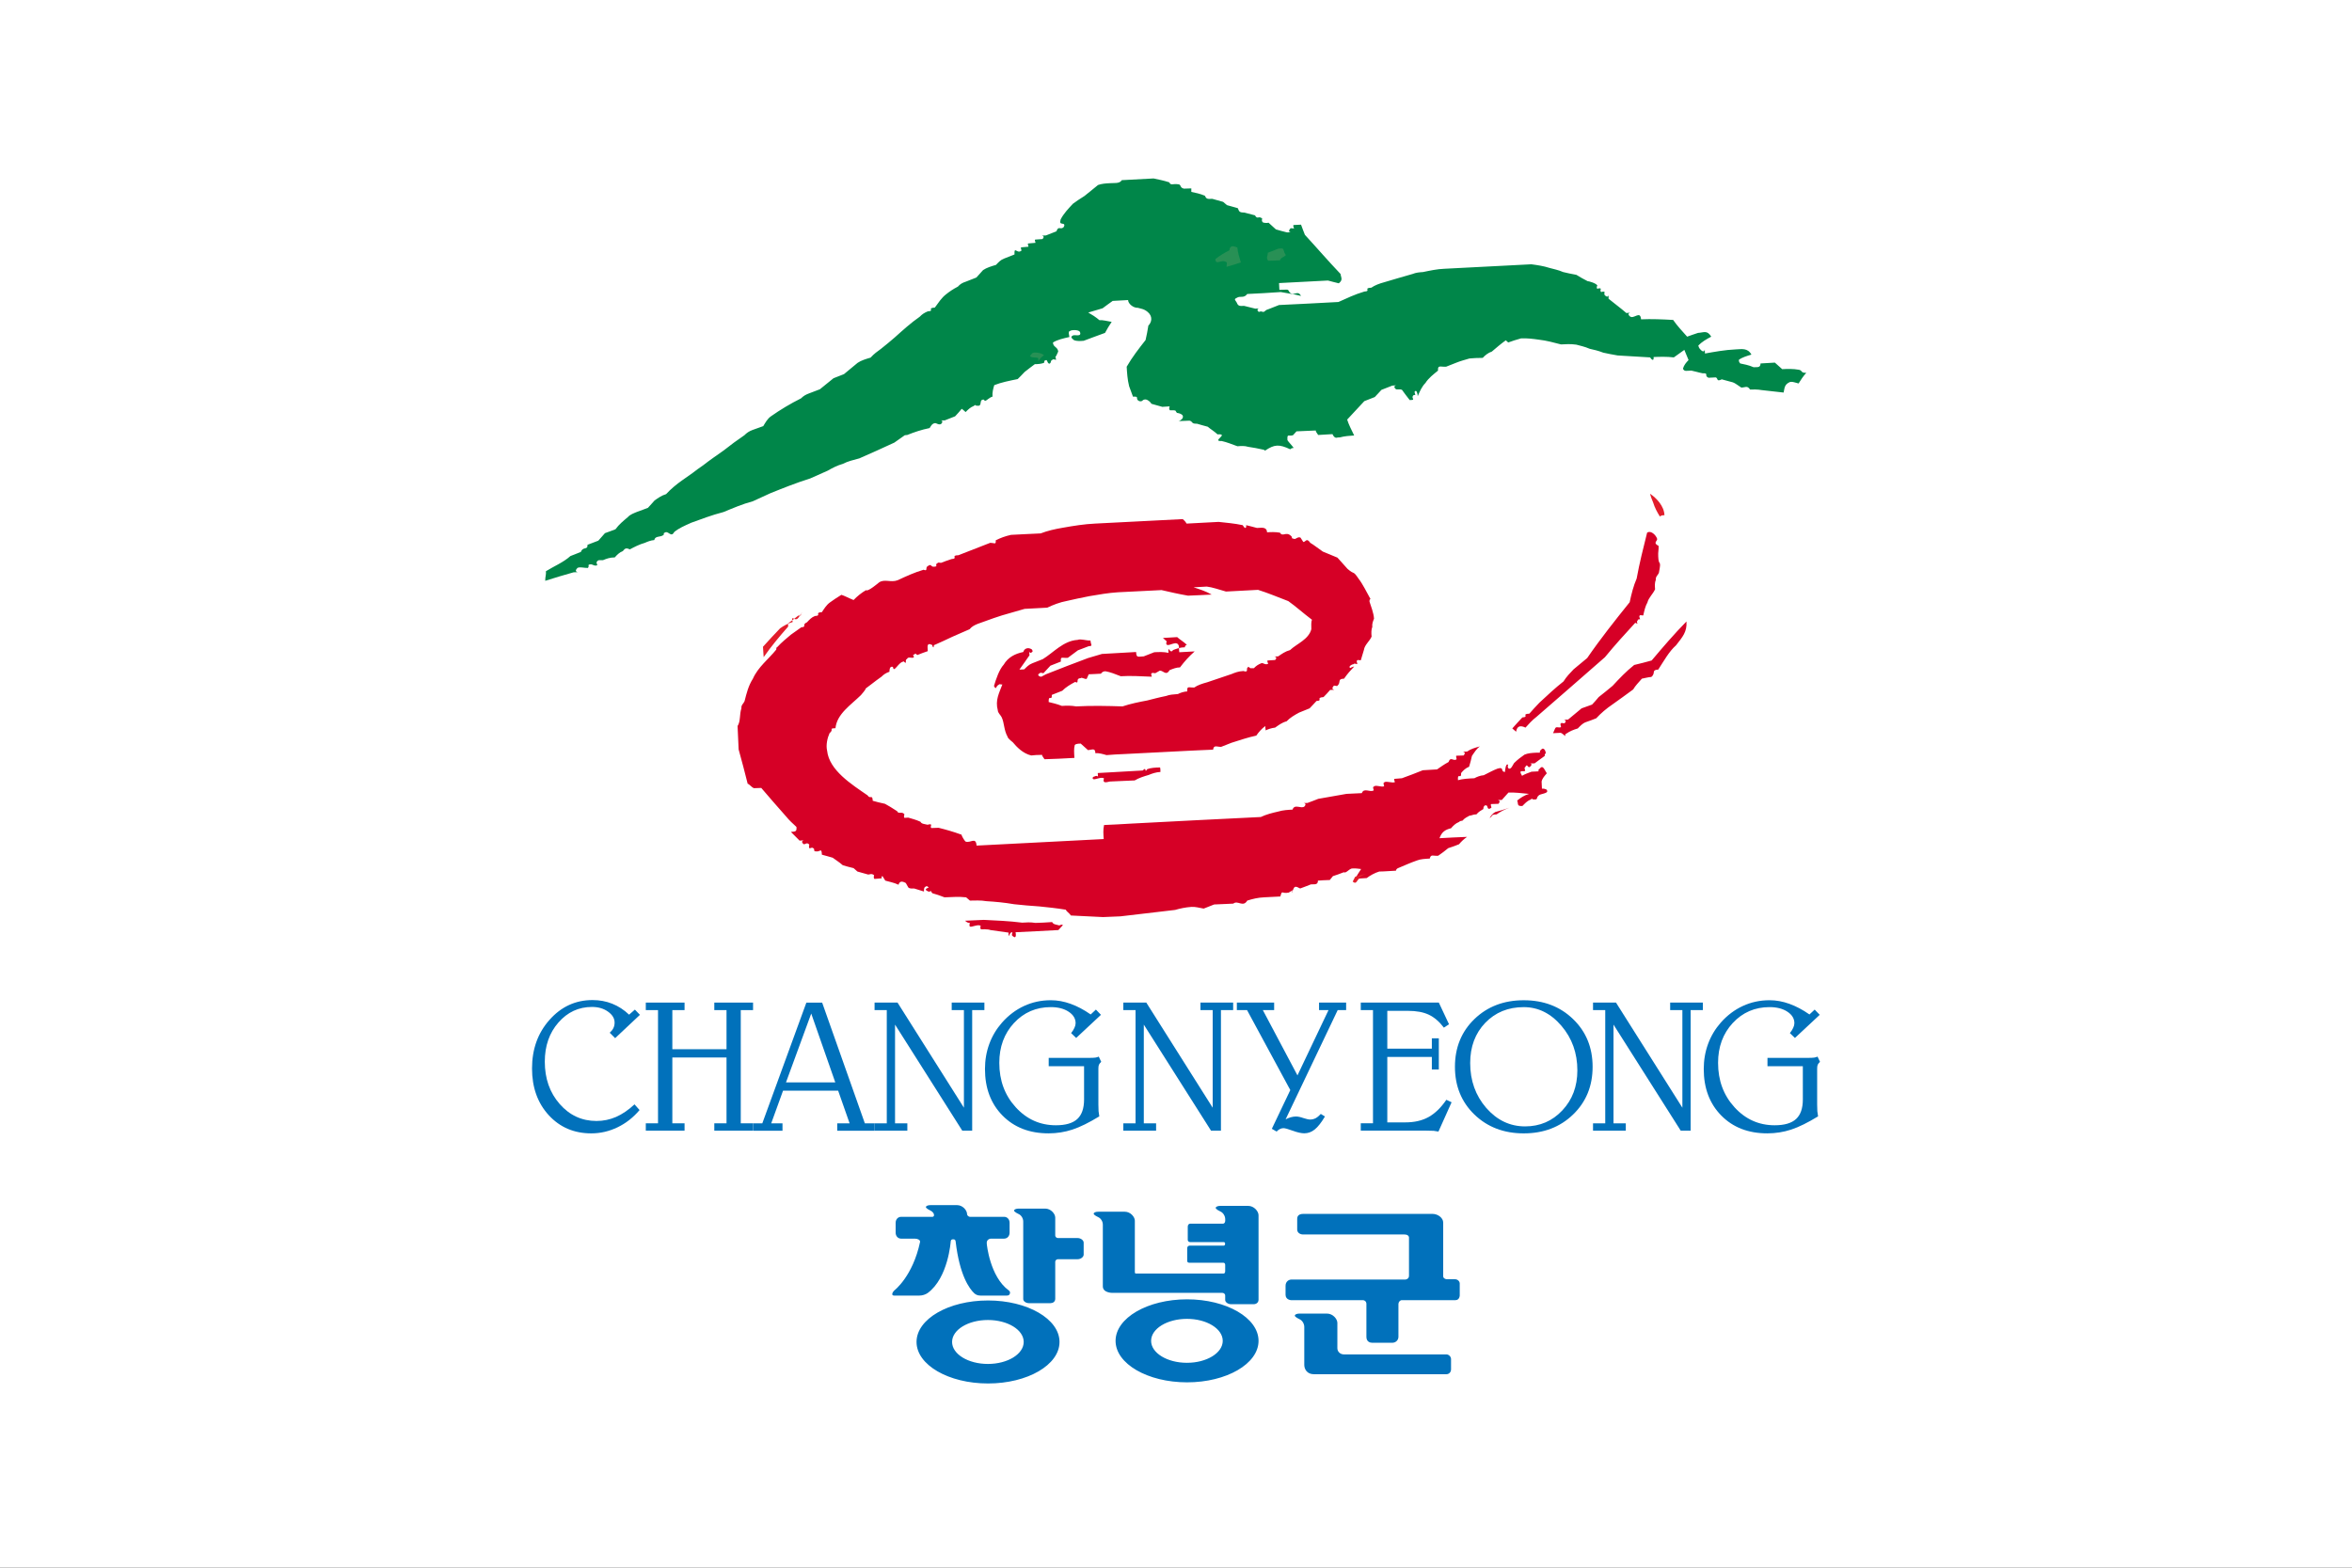 <?xml version="1.0" encoding="UTF-8"?>
<svg width="300mm" height="200mm" version="1.1" viewBox="0 0 300 200" xmlns="http://www.w3.org/2000/svg" xmlns:cc="http://creativecommons.org/ns#" xmlns:dc="http://purl.org/dc/elements/1.1/" xmlns:rdf="http://www.w3.org/1999/02/22-rdf-syntax-ns#">
<rect x="0" y="0" width="300" height="200" fill="#333333" stroke="none"/>
<style/>
<defs>
<clipPath>
<path d="M 0,841.89 H 595.276 V 0 H 0 Z"/>
</clipPath>
</defs>
<g transform="translate(-188.32 -26.637)">
<path d="m488.32 226.64h-300v-200h300z" fill="#fff"/>
<g transform="matrix(.353 0 0 .353 278.64 50.009)" fill-rule="evenodd"></g>
<g transform="matrix(.83 0 0 -.83 92.823 475.75)"></g>
<g transform="translate(-.577 -.107)">
<path d="m307.58 180.49c-0.308 0-0.549 0.09-0.582 0.233-0.042 0.181 0.577 0.46 0.577 0.46 0.146 0.064 0.276 0.176 0.376 0.316 0.126 0.22 0.12 0.432-0.096 0.484h-4.018c-0.396 0-0.7 0.316-0.7 0.762v1.259c0 0.446 0.304 0.762 0.7 0.762h1.761c0.364 0 0.684 0.174 0.656 0.413-0.936 4.43-3.287 6.194-3.287 6.194-0.19 0.166-0.475 0.658-0.013 0.658h3.167c0.455 0 0.83-0.141 1.101-0.327 2.635-1.934 2.942-6.595 2.942-6.595 0.021-0.209 0.149-0.258 0.318-0.258 0.2 0 0.281 0.088 0.305 0.258 0.508 4.363 1.759 6.049 2.39 6.638 0.16 0.132 0.379 0.283 0.785 0.283h3.364c0.227-5e-3 0.358-0.087 0.397-0.31 0.022-0.125-0.016-0.246-0.155-0.348-2.422-1.764-2.803-5.921-2.803-5.921-0.101-0.658 0.522-0.687 0.522-0.687h1.685c0.396 0 0.7-0.316 0.7-0.762v-1.259c0-0.446-0.304-0.762-0.7-0.762h-4.391c-0.201-0.045-0.334-0.208-0.334-0.351 0-0.461-0.54-1.141-1.281-1.141zm36.988 0.093c-0.32 0-0.571 0.094-0.606 0.242-0.044 0.188 0.601 0.479 0.601 0.479 0.35 0.152 0.612 0.573 0.612 0.992v0.213l-5e-3 5e-3c0 0.201-0.133 0.342-0.277 0.342h-4.187c-0.171 0-0.31 0.155-0.31 0.378v1.665c0 0.309 0.31 0.309 0.31 0.309h4.29c0.233 0 0.206 0.448 0 0.448h-4.36c-0.15 0-0.311 0.13-0.311 0.315v1.624c0 0.279 0.311 0.244 0.311 0.244h4.293c0.145 0 0.241 0.095 0.241 0.279v0.792c0 0.349-0.241 0.309-0.241 0.309h-11.144c-0.111 0-0.138-0.074-0.138-0.239v-6.508c0-0.461-0.54-1.141-1.281-1.141h-3.386c-0.308 0-0.549 0.09-0.582 0.233-0.042 0.181 0.577 0.46 0.577 0.46 0.336 0.146 0.589 0.55 0.589 0.953v7.872c0 0.832 1.177 0.833 1.177 0.833h14.047c0.166 0 0.382 0.094 0.382 0.35v0.552c0 0.309 0.387 0.547 0.761 0.547h2.854c0.326 0 0.64-0.187 0.64-0.582l-5.1e-4 -10.778c0-0.479-0.563-1.188-1.334-1.188zm-25.74 0.351c-0.308 0-0.549 0.09-0.582 0.233-0.042 0.181 0.577 0.46 0.577 0.46 0.336 0.146 0.588 0.551 0.588 0.953v9.893c0 0.297 0.371 0.525 0.73 0.525h2.739c0.313 0 0.614-0.179 0.614-0.559v-4.722c0-0.127 0.105-0.325 0.372-0.325h2.472c0.416 0 0.782-0.288 0.782-0.588v-1.527c0-0.3-0.366-0.588-0.782-0.588h-2.472c-0.267 0-0.372-0.193-0.372-0.325v-2.29c0-0.461-0.54-1.141-1.281-1.141zm36.292 0.676c-0.477 0-0.764 0.203-0.764 0.623v1.38c0 0.358 0.321 0.623 0.764 0.623h12.908c0.658 0 0.587 0.454 0.587 0.454v4.809c0 0.448-0.45 0.483-0.45 0.483h-14.536c-0.349 5e-3 -0.758 0.251-0.758 0.804v1.135c0 0.658 0.694 0.692 0.694 0.692h9.173c0.207 0 0.445 0.167 0.445 0.484v4.191c0 0.626 0.447 0.763 0.756 0.763h2.533c0.471 0 0.796-0.352 0.796-0.763v-4.191c5e-3 -0.243 0.203-0.483 0.43-0.483h6.836c0.555 0 0.554-0.623 0.554-0.623v-1.504c0-0.275-0.27-0.539-0.588-0.539h-1.038c-0.207 0-0.484-0.134-0.484-0.379v-6.861c0-0.603-0.701-1.097-1.337-1.097zm-14.812 10.898c-5.037 0-9.119 2.376-9.119 5.298 0 2.922 4.083 5.292 9.119 5.292 5.035 0 9.117-2.369 9.117-5.292 0-2.922-4.081-5.298-9.117-5.298zm-25.388 0.146c-5.035 0-9.119 2.369-9.119 5.292 0 2.928 4.083 5.297 9.119 5.297 5.039 0 9.118-2.369 9.118-5.297 0-2.922-4.079-5.292-9.118-5.292zm39.735 1.673c-0.318 0-0.568 0.094-0.602 0.241-0.043 0.187 0.597 0.476 0.597 0.476 0.346 0.151 0.605 0.564 0.608 0.978v4.845c0 0.603 0.405 1.195 1.209 1.195h16.921c0.314 0 0.59-0.24 0.59-0.623v-1.316c0-0.306-0.293-0.588-0.59-0.588h-13.067c-0.492 0-0.843-0.358-0.843-0.797v-0.46l1e-3 -5.1e-4v-2.77c0-0.476-0.558-1.18-1.324-1.18zm-14.363 0.673c2.524 0 4.566 1.258 4.566 2.806 0 1.543-2.042 2.8-4.566 2.8-2.526 0-4.571-1.257-4.571-2.8 0-1.548 2.045-2.806 4.571-2.806zm-25.388 0.146c2.523 0 4.567 1.251 4.567 2.8s-2.044 2.806-4.567 2.806c-2.524 0-4.568-1.258-4.568-2.806s2.044-2.8 4.568-2.8z" fill="#0171bb" fill-rule="evenodd"/>
<g transform="matrix(.353 0 0 .353 208.95 -222.75)" fill-rule="evenodd">
<g transform="matrix(4.312 0 0 4.312 -233.25 -3739.4)">
<g transform="matrix(1.179 0 0 1.016 -16.714 -17.28)">
<path transform="matrix(.147 0 0 .171 49.394 1031.3)" d="m568.38 253.87c-14.309 0.701-28.787 1.461-42.432 2.162-5.052 0.234-10.274 1.053-15.496 1.988-3.872 0.643-7.42 1.46-10.777 2.746-5.045 0.292-9.772 0.409-14.322 0.701-2.862 0.643-5.059 1.462-7.398 2.631 0.163 2.279-0.517 1.227-2.707 1.227-5.208 1.987-10.26 3.976-15.326 5.963-4.035 0.117 0.17 1.577-3.363 1.869-1.689 0.526-3.363 1.17-5.045 1.812-0.522 0-1.689-0.35-1.689 0.176-1.682 0.643 0.672 1.577-1.682 1.693-1.689 0.175-1.186-1.577-2.861-0.408-1.689 0.701 0.162 2.804-2.205 1.869-4.537 1.344-8.586 3.216-12.451 5.027-3.37 1.344-6.401-0.761-9.1 1.109 0 0-5.561 4.736-6.232 3.684-2.191 1.227-4.382 3.038-6.07 4.791-2.353-0.935-4.205-1.986-5.887-2.512-2.191 1.286-3.873 2.513-5.555 3.682-1.695 1.227-2.698 2.922-3.885 4.676-3.865 0.234 0.176 1.694-3.371 1.869-1.675 0.643-2.685 1.814-3.852 3.041-2.713 1.169 0.156 2.219-2.713 2.394-1.682 1.169-3.356 2.339-5.045 3.566-2.191 1.87-4.381 3.565-6.564 5.961-0.509 0.117-0.51 0.701-0.51 1.227-3.716 4.617-8.762 8.358-11.285 14.027-2.191 3.448-3.03 6.897-4.047 10.871-0.502 1.227-1.69 1.754-1.514 3.449-1.004 2.922-0.338 6.254-1.857 8.533 0.17 3.448 0.345 7.247 0.508 11.279 1.519 5.552 3.038 11.104 4.381 16.598 0.671 0 1.851 1.696 3.031 2.106l3.533-0.117c3.533 4.208 7.928 9.118 12.133 13.91 1.336 1.695 3.194 3.33 4.883 4.908 0.163 2.221-0.331 2.221-2.691 2.397 1.173 1.052 2.522 2.631 4.211 4.209 4.713-0.234-0.508-0.526 1.852 1.637 0.671 0.526 1.695-1.228 2.861 0.35 0 0-0.508 1.228 0.17 1.754 0 0 1.181-0.643 1.689-0.117 1.173 0.526-0.51 1.695 1.85 1.578 1.682 0 2.185-1.753 2.348 1.578 1.865 0.526 3.54 0.935 5.229 1.461 1.343 1.052 3.03 1.987 4.875 3.623 1.689 0.468 3.548 1.052 5.223 1.402 0.678 0.526 1.193 1.111 1.857 1.637 1.689 0.526 3.541 0.935 5.223 1.461 0.671 0 1.681-0.7 2.861 0.352 0 0-0.501 1.228 0.17 1.754l3.533-0.293c-0.163-0.526-0.163-1.053 0.346-1.053l1.344 2.164c1.682 0.526 4.047 0.876 6.4 1.986 0.502-1.753 1.689-1.87 3.533-0.818l1.182 2.103c0.678 0.701 1.857 0.527 2.867 0.527 1.18 0.409 3.019 0.935 4.715 1.461 0-1.169-2e-3 -2.221 1.002-2.397 0-0.468 1.188-4.7e-4 1.188 0.584 0 0-2.693 0.643-0.34 1.695 2.197 0.935 0.339-1.694 2.197 0.936 1.845 0.526 3.534 1.051 5.894 1.986 3.54-0.117 6.897-0.409 10.443 0 0.665 0.526 1.172 1.052 1.844 1.578 2.184 0 5.054-0.233 8.092 0.293 4.042 0.234 8.578 0.643 13.305 1.461 4.035 0.409 8.083 0.817 12.125 1.051 4.028 0.409 8.091 0.818 12.791 1.578 0.685 1.227 1.188 1.053 2.523 2.807 5.059 0.292 10.274 0.526 15.51 0.76 2.862-0.117 5.716-0.235 8.422-0.352 8.586-1.052 17.171-1.987 26.441-3.098 2.17-0.643 5.045-1.286 7.928-1.461 1.838-0.117 3.52 0.409 5.887 0.818 1.675-0.643 3.363-1.285 5.045-1.986 2.848-0.117 5.731-0.293 9.271-0.41 2.17-1.812 4.699 1.987 6.74-1.461 2.353-0.76 5.216-1.461 8.064-1.578 2.197-0.117 5.065-0.291 7.934-0.408 1.004-3.448 0.496-1.17 4.029-1.871l2.086-1.225c0.67-1.826 1.072-2.09 3.475-0.762 1.689-0.643 3.527-1.287 5.223-1.988 1.682-0.117 3.369 0.41 3.369-1.81 1.675-0.175 3.35-0.176 5.731-0.293 0.495-0.643 1.004-1.17 1.52-1.871 1.689-0.526 3.526-1.168 5.215-1.869 1.173 0.584 2.184-1.286 3.887-1.812 1.544-0.115 3.022 0.032 4.523 0.256-1.196 1.76-2.255 3.454-3.025 5.18 1.689-0.701 3.364-0.701 5.731-0.818 1.519-1.169 3.866-2.513 6.07-3.156 2.353 0 5.202-0.291 8.084-0.408 0-0.526 0.501-1.053 0.996-1.228 2.862-1.169 5.73-2.513 9.094-3.682 1.695-0.701 4.049-0.819 6.246-0.936 0.495-2.279 1.675-1.168 4.035-1.344 1.689-1.169 3.377-2.396 4.896-3.682 1.831-0.526 3.52-1.228 5.209-1.871 1.017-1.227 2.204-2.396 3.879-3.564-4.72 0.234-9.264 0.35-13.312 0.643 1.017-2.922 2.705-4.15 5.566-4.793 1.004-1.169 2.179-2.396 3.867-3.039 0.502-0.526 1.016-0.526 1.688-0.643 1.004-1.227 2.19-1.754 3.363-2.397 1.017 0 1.69-0.643 3.379-0.643 1.004-1.227 2.19-1.869 3.35-2.57-0.156-0.526 0.359-2.221 1.512-1.695 0.685 0 0.183 2.746 2.373 1.051 0-0.643-0.671-1.752 0-1.752l3.379-0.117c2.177-2.396-2.869-1.579 1.668-1.871 1.017-1.169 2.184-2.396 3.201-3.564 2.869-0.117 6.401 0.292 9.947 0.643-2.367 0.701-4.054 1.871-5.736 3.215 0.685 1.578-0.34 2.804 2.522 2.629 1.187-1.169 2.198-2.396 3.887-3.039 0.507-0.332 0.749-0.51 0.902-0.633-0.188 0.24-0.228 0.629 1.457 0.518 1.173 0 0.495-1.053 1.52-1.754 0.495-1.169 5.704-0.935 3.859-3.039-1.187-0.526-1.683-0.41-2.178-0.41l-0.162-3.447c0.319-1.578 1.505-2.747 2.516-3.975-1.18-1.695-1.857-4.383-3.539-2.103-0.495 0-0.496 0.642-0.496 1.168l-3.377 0.176c-1.682 0.643-3.539 1.285-4.543 1.986-2.034-3.331 0.501-1.754 1.512-2.397 0-0.526-0.678-1.635 0-1.752 1.01-2.221 1.187 0.526 2.184-0.117 2.875-2.396-2.862-1.462 2.359-1.754 1.519-1.169 3.202-2.337 4.891-3.564 0-0.643 1.1e-4 -1.17 0.502-1.17 0-1.753-1.351-3.332-2.375-1.637-0.488 0-0.488 0.586-0.488 1.228h-1.688c-2.353 0.117-4.035 0.234-5.717 0.936-1.689 1.169-3.363 2.395-5.059 4.09-0.509 0.643-1.512 3.449-2.699 2.514-0.658-0.643-0.17-1.695-0.17-1.695-1.173-1.052-1.514 2.923-1.514 3.449-1.682 0-1.166-1.637-1.682-1.637-0.671-0.526-1.179 0-1.844 0-2.184 0.818-4.375 2.046-6.748 3.215-1.668 0.117-3.371 0.818-4.551 1.461-2.855 0.117-5.717 0.293-7.9 0.936-0.346-3.974 1.668-0.118 1.512-3.449 1.004-1.227 2.191-2.396 3.859-3.039 0.522-1.753 1.017-3.448 1.363-5.201 1.166-1.695 2.19-3.448 3.865-4.617-2.36 0.643-4.55 1.286-6.225 2.514-4.544 0.234 0.501-0.527-1.676 1.869l-3.377 0.117c-0.515 0 0 1.052 0 1.695-1.512 1.227-2.875-1.579-3.879 1.344-2.184 1.169-3.879 2.396-5.561 3.564-2.36 0.175-4.545 0.293-6.898 0.41-3.37 1.344-6.753 2.688-10.104 3.857l-3.547 0.291c-0.495 0-5.5e-4 1.052 0.176 1.578-1.18 0.643-4.719-0.818-5.221 0.234-0.665 0.175 0 1.228 0 1.754-1.017 0.643-4.559-0.936-5.047 0.291-0.678 0 0 1.052 0 1.695-1.695 1.169-4.72-1.462-5.744 1.344-2.855 0.117-5.052 0.235-7.412 0.352-4.537 0.818-9.093 1.637-13.637 2.397-1.675 0.643-3.359 1.343-5.231 1.986-4.537 0.292 0.679-0.642-1.512 1.754-1.668 1.169-4.705-1.461-5.709 1.461-2.374 0.117-4.552 0.234-6.926 0.936-2.855 0.643-5.71 1.345-8.416 2.631-21.376 1.052-42.609 2.102-63.32 3.213-4.544 0.234-8.435 0.528-12.463 0.645-0.502 2.221-0.34 4.5-0.164 6.779-20.725 1.052-41.436 2.104-61.482 3.156-0.332-4.5-3.037-0.936-5.391-1.988-0.502-0.526-1.852-2.631-1.852-3.273-4.211-1.52-7.575-2.453-11.115-3.33l-3.539 0.117c-0.509-0.526 0-1.578 0-1.578-0.678-0.526-1.684 0-1.684 0-1.851-0.409-3.031-0.409-3.547-1.461-2.346-1.052-4.196-1.462-5.885-1.988-0.671 0-1.852 0.117-1.852 0.117-0.509-0.526 0-1.695 0-1.695-1.173-1.637-2.863 0.117-3.541-1.52-2.353-1.578-4.204-2.629-5.879-3.564-2.374-0.526-4.225-0.935-5.914-1.461-0.163-3.331-1.167-0.527-2.523-2.631-7.745-5.319-18.528-12.098-19.531-21.508-0.671-2.805 0.163-6.254 1.174-8.475 2.36-1.87-0.672-2.28 2.861-2.397 0.678-6.897 7.413-11.163 12.303-15.955 2.196-2.543 2.438-3.127 2.232-3.137 0.477-0.33 1.255-0.895 2.82-2.123 1.512-1.227 3.201-2.398 4.883-3.625 1.18-1.169 2.19-1.81 3.865-2.394 0-0.643-1e-3 -2.922 1.688-2.338 0 0 2e-3 1.051 0.68 1.051 1.004-0.526 2.684-3.448 4.373-3.623 0-0.526 0.508 0.584 1.18 0.584 0-0.584-0.155-1.754 0.51-1.754 0.502-1.169 1.688-0.643 2.861-0.643 1.682-0.701-1.174-1.109 1.01-1.752 0-0.643 0.51-0.118 1.182 0.408 1.689-0.643 3.355-1.345 5.051-1.871 0-1.695-0.848-4.5 2.197-2.922 0 0 3.8e-4 1.053 0.658 1.053 0 0-0.156-1.17 0.516-1.17 2.862-1.227 5.562-2.513 8.424-3.857 2.855-1.169 5.553-2.513 8.422-3.682 1.004-1.227 2.184-1.869 3.873-2.57 5.052-1.812 10.274-3.801 15.828-5.262 2.36-0.701 4.543-1.343 6.91-1.986 3.37-0.175 6.897-0.409 10.945-0.584 2.686-1.286 6.064-2.631 9.604-3.273 3.37-0.818 6.734-1.461 10.77-2.279 4.551-0.76 9.099-1.579 13.812-1.871 6.734-0.351 13.646-0.642 21.059-1.051 4.042 0.935 8.09 1.869 12.797 2.688 3.54-0.175 7.588-0.292 11.453-0.525-2.869-1.637-5.9-2.573-8.762-3.508 1.682-0.117 4.035-0.233 6.402-0.35 2.862 0.351 5.729 1.403 9.27 2.397 5.222-0.292 10.281-0.585 15.496-0.818 4.713 1.461 9.42 3.448 14.648 5.436 3.71 2.63 7.243 5.844 11.447 9-0.502 1.052-0.324 2.805-0.324 4.559-1.356 5.026-7.087 7.014-10.281 10.053-2.36 0.643-4.029 1.87-5.738 3.039-4.537 0.292 0.692-0.525-1.498 1.754l-3.539 0.234c-0.509 0-5.4e-4 1.111 0.176 1.578-1.194 0.701-2.368-0.352-3.039-0.352-1.689 0.643-2.706 1.286-3.879 2.514h-1.682c-0.671-0.526-1.18-1.053-1.18-0.41-1.18 0.526 0.67 2.689-2.191 1.754-2.36 0.117-4.041 0.76-5.723 1.461-3.879 1.286-7.914 2.63-11.793 3.975-2.36 0.643-4.544 1.345-6.232 2.514-2.862 0.117-3.54-0.936-3.363 1.869-1.858 0.117-3.54 0.761-4.551 1.287-2.353 0.175-4.043 0.291-5.725 0.934-3.533 0.701-6.239 1.463-9.094 2.164-4.049 0.76-8.091 1.577-11.963 2.863-7.406-0.234-14.825-0.409-22.4 0-2.367-0.409-4.55-0.41-6.91-0.234-2.353-0.935-4.713-1.46-6.394-1.869-0.163-3.974 1.681-0.118 1.512-3.449 1.689-0.643 3.371-1.343 5.053-1.986 1.682-1.695 3.878-3.04 6.225-4.268 2.374 1.111-0.162-1.694 2.707-1.811 0.502-0.584 1.682 0.525 2.869 0.35l1.002-2.221c1.851-0.117 3.541-0.118 5.894-0.293 0.509-0.643 1.016-1.168 2.189-1.168 2.367 0.409 4.72 1.345 7.412 2.397 4.537-0.292 9.772-1e-3 14.994 0.232 0-0.526-0.678-1.578 0-1.578-0.17-0.526 1.175-0.115 1.684-0.115l2.184-1.228c1.682-0.117 3.037 2.69 4.719-0.232 1.689-0.701 3.371-1.346 5.053-1.346 2.197-2.922 4.382-5.319 7.088-7.715-2.875 0.175-5.23 0.293-7.434 0.41-0.106-0.759-0.135-1.425-0.148-2.022-1.026 0.262-1.953 0.619-2.869 0.969-1.519 2.396-2.537-3.157-2.191 1.344-2.36-0.526-4.713-0.408-6.91-0.291-1.689 0.701-3.363 1.343-5.059 1.986-3.018 0.175-3.534 0.702-3.703-2.103-5.717 0.292-11.278 0.643-16.5 0.936-2.184 0.643-4.55 1.343-6.74 1.986-6.727 2.513-13.639 5.144-20.373 7.832l-2.203 1.168c-1.173 0-2.346-1.05-0.664-1.693 0-0.526 1.18 0 1.682 0 1.187-1.227 2.189-2.398 3.369-3.625 1.682-0.643 3.371-1.285 5.053-1.986-0.17-2.747 0.502-1.579 3.371-1.812 1.675-1.227 3.194-2.396 4.883-3.623 1.682-0.643 3.369-1.285 5.221-1.986 2.191-0.117 1.01-0.527 0.848-2.748-2.197 0.117-4.55-0.934-6.238-0.291-6.904 0.409-11.786 6.252-16.838 9.291-1.682 0.643-3.371 1.345-5.053 1.988-1.682 0.643-2.856 1.87-3.887 2.922-1.16 0.117-1.682 0.117-2.34 0.117 1.682-2.221 3.195-4.617 4.877-6.896-0.332-4.5-0.509 0.525 1.512-1.871 0-0.526-0.494-1.051-0.494-1.051-1.865-1.052-3.555-0.351-4.043 1.344-4.049 0.818-7.412 2.63-9.44 6.078-2.184 2.396-3.703 6.897-4.721 10.346 1.35 2.279 0.679-2e-3 2.367-0.645 0-0.526 1.173 2e-3 1.682-0.115-1.512 4.091-3.533 7.538-2.197 12.447 0 1.227 1.344 2.28 1.859 3.332 1.343 2.805 1.01 6.079 2.861 9.41 0 0.526 1.187 1.635 2.529 2.688 1.851 2.221 4.889 5.436 8.924 6.371 1.18-0.175 3.371-0.293 5.223-0.293 0 0.526 0.503 1.053 1.188 2.106 4.537-0.117 9.256-0.35 14.471-0.643-0.156-2.279-0.332-4.5 0.17-6.254 0.515-0.526 1.682-0.643 2.869-0.643 1.173 1.052 2.353 2.102 3.533 3.154 1.851-0.117 3.539-1.284 3.539 1.463 1.851-0.117 3.548 0.408 5.406 0.934 2.835-0.234 5.709-0.408 8.91-0.525 10.437-0.526 20.711-1.052 30.992-1.578 3.533-0.117 7.568-0.408 11.623-0.525 0.339-2.396 1.689-1.346 3.873-1.346 1.689-0.643 3.364-1.285 5.053-1.986 4.042-1.286 8.077-2.629 11.949-3.447 1.194-1.695 2.706-3.448 4.381-4.617 0 0.526 3.8e-4 1.052 0.17 2.103 1.017-0.526 2.861-1.168 4.557-1.344 1.689-1.169 3.208-2.398 5.555-3.041 1.682-1.753 3.872-3.038 6.062-4.207 1.682-0.701 3.356-1.344 5.059-2.045 1.166-1.169 2.184-2.339 3.357-3.566 3.377-0.117-0.672-1.577 3.377-1.869 1.01-1.052 2.184-2.222 3.201-3.449 4.713-0.234-0.515 0.527 1.676-1.869 0-0.468 1.179 0 1.688 0 2.191-1.812-0.163-3.45 3.363-3.566 1.519-2.221 3.201-4.09 4.883-5.844-0.678 0-1.85 0.701-1.85 0.701-1.18-0.526 0.502-1.754 1.682-1.871 0-0.526 1.199 0 1.688 0 0-0.643-0.671-1.752 0-1.752 0-0.526 1.188-3e-4 1.69-0.117 0.495-1.695 1.011-3.332 1.52-5.027 0.339-2.396 2.684-4.09 3.701-6.369-0.176-1.753-0.176-3.448 0.34-4.676-0.176-1.578 0.332-2.747 0.834-3.975-0.156-2.747-1.511-6.08-2.189-8.242 0-0.643-2e-3 -1.168 0.514-1.168-1.858-3.331-3.71-7.188-5.744-9.818-3.018-4.383-1.667-1.579-5.377-4.793l-4.889-5.436-7.074-2.922c-2.353-1.578-4.205-3.157-6.057-4.209-1.851-2.688-2.189-0.408-3.369-0.408l-1.35-2.103c-1.18-0.584-2.185 0.643-2.863 0.643-2.353-0.409-0.507-0.526-1.85-1.578-2.367-2.163-3.874 0.76-5.231-1.461-2.346-0.409-4.543-0.293-6.238-0.176-0.156-2.922-3.025-2.103-4.863-2.103-1.689-0.409-3.376-0.937-5.234-1.346 0.17 2.279-1.004 1.227-1.676 0-4.049-0.877-8.083-1.169-11.623-1.578-5.229 0.292-10.274 0.526-15.496 0.818-0.671-1.111-1.18-1.578-1.865-2.162zm-1.83 62.211c0.857-0.219 1.779-0.375 2.853-0.375 0-0.643 0.495-1.17 1.004-1.17-1.682-1.578-3.546-2.63-4.713-3.74-2.353 0.175-4.55 0.293-6.896 0.41l1.838 1.637s-0.502 1.052 0 1.578c1.18 1.052 5.059-2.513 5.9 0.76 0 0.246 7e-3 0.579 0.014 0.9zm55.125 116.75c-0.017 0.046-0.037 0.1-0.055 0.148 0.05-0.061 0.158-0.209 0.158-0.209zm-0.055 0.148c-0.231 0.282-0.762 0.959-0.35 0.959 0.141-0.401 0.238-0.647 0.35-0.959zm172.3-172.92c-0.355 0.015-0.699 0.125-1.012 0.355-1.858 7.423-3.716 14.728-5.059 22.15-1.519 3.448-2.53 7.422-3.371 11.396-7.073 8.767-14.145 17.651-20.547 26.943-2.191 1.87-4.382 3.565-6.572 5.436-1.689 1.753-3.364 3.447-4.883 5.844-3.872 3.039-7.744 6.605-11.623 10.229-1.689 1.695-3.202 3.448-4.891 5.318-4.035 0.117 0.169 1.579-3.371 1.812-1.675 1.753-3.201 3.448-4.869 5.318 0.678 0.526 1.18 1.052 1.852 1.578 0.332-2.221 1.506-3.447 4.537-1.986 1.526-1.695 3.208-3.567 5.398-5.262 11.115-9.585 22.061-19.169 33-28.695 4.896-5.961 9.773-11.281 14.662-16.6 2.36 1.052-2.1e-4 9.4e-4 1.193-1.168 0-0.526 0.488-0.527 1.166-0.527-0.17-0.526-0.679-1.752-0.17-1.752 0-0.526 1.167-3e-4 1.689-0.117 0.502-2.279 1.004-4.5 2.022-6.254 0.502-2.221 2.685-4.092 3.695-6.371-0.176-1.695-0.176-3.273 0.34-4.5-0.156-1.695 1.022-2.22 1.504-3.447 1.363-6.897-0.155-2.747-0.324-7.832-0.156-2.221 0.326-3.45 0.17-5.144-2.869-1.461-0.672-2.161-0.672-3.33-0.551-1.71-2.325-3.457-3.865-3.394zm18.012 43.195c-5.893 5.961-11.447 12.45-16.832 18.82-2.862 0.818-5.568 1.461-8.443 2.162-3.859 3.039-7.222 6.604-10.43 10.053-2.191 1.87-4.374 3.565-6.734 5.436-1.017 1.227-2.021 2.396-3.201 3.623-1.682 0.643-3.363 1.17-5.059 1.812-2.191 1.87-4.375 3.624-6.559 5.436-4.72 0.292 0.488-0.527-1.676 1.752-0.692 0.117-1.865-0.409-1.709 0.117-0.665 0 0 1.228 0 1.754-1.16 0.526-2.353-0.526-2.861 0.643l-1.004 2.279 3.541-0.176c0.509 0 1.173 0.526 2.353 1.578 0-0.468-0.165-1.051 0.5-1.168 1.695-1.169 3.365-1.871 5.562-2.514 1.173-1.169 2.19-2.396 3.879-3.039 1.682-0.526 3.364-1.228 5.053-1.871 2.184-2.396 5.044-4.792 7.736-6.604 1.702-1.227 3.385-2.396 5.066-3.623 1.682-1.169 3.363-2.398 5.059-3.684 0.997-1.753 2.679-3.448 4.205-5.201 0.671-0.117 3.541-0.818 4.531-0.818 2.36-1.812-0.156-3.389 3.377-3.564 2.692-4.091 5.229-8.767 8.586-11.689 3.194-4.091 5.391-6.487 5.059-11.514zm-254.5 70.428c-2.197 0-4.55 0.175-6.225 0.818-1.519 2.396-9.4e-4 -1.578-2.191 0.643-7.582 0.409-14.823 0.817-21.727 1.227 0.163 3.331 0.501 0.526-1.689 1.695-0.502 0-1.18 0.701-0.502 1.227 0.671 0.526 4.036-1.343 5.223-0.291 0 0-0.502 1.052 0 1.578 0.671 0.584 1.857-2.9e-4 2.867-0.117 4.035-0.117 7.915-0.41 11.957-0.527 2.191-1.286 4.544-1.986 6.734-2.629 1.675-0.701 3.533-1.344 5.717-1.461 0-1.052-1e-3 -1.636-0.164-2.162zm168.93 19.402c-2.346 0.818-4.538 1.463-6.898 2.106-0.997 0.526-2.184 1.753-2.699 2.922 1.702-1.169 0.517-1.696 3.379-1.812 1.682-1.227 3.872-2.397 6.219-3.215zm-254.15 54.121c-3.37 0.117-6.232 0.293-9.094 0.41 1.18 1.052 1.688 1.051 2.359 1.051 0 0-0.495 1.228 0 1.754 0.678 0.526 4.035-1.345 5.229-0.293 0 0-0.508 1.052 0.156 1.637 0 0 3.378-0.174 4.551 0.352 2.869 0.409 5.73 0.817 8.762 1.227v1.695c0.678-0.643 0.515-1.696 1.682-1.871 0.509 0-0.507 1.228 0.178 1.754 2.346 2.104 1.512-1.754 1.512-1.754 6.91-0.351 13.807-0.642 20.711-1.051l2.191-2.397c-0.678-0.526-1.684 0.176-1.684 0.176-1.858-0.526-2.854-0.409-3.539-1.637-2.862 0.175-5.723 0.408-8.09 0.408-2.346-0.409-4.537-0.234-6.389-0.117-6.409-0.818-12.635-1.052-18.535-1.344z" fill="#d60026"/>
<path d="m146.02 1104c-0.745 0.13-0.622 1-0.993 0.61l0.173-0.39c0.249-0.11 0.495-0.22 0.82-0.22z" fill="#e21c2a"/>
<path d="m103.16 1086.1c0.547-0.91 1.118-1.7 1.739-2.52v-0.27c0.247-0.21 0.497-0.43 0.721-0.64h0.173c0-0.09 0.075-0.29 0.075-0.2-0.075 0-0.224 0.5-0.397 0.5-0.174 0.02-0.248-0.16-0.248-0.07-0.101 0 0 0.18 0 0.3-0.324 0.11-0.646 0.31-0.894 0.52-0.424 0.5-0.82 1.02-1.217 1.52 0.023 0.29 0.023 0.57 0.048 0.86z" fill="#e21c2a"/>
<path d="m166.86 1074.5c-0.196-0.36-0.371-0.75-0.471-1.13-0.1-0.28-0.198-0.57-0.224-0.75 0.447 0.36 0.993 1 1.019 1.77-0.148 0-0.248 0.02-0.324 0.11z" fill="#e21c2a"/>
<path d="m87.634 1079.8c0-0.38 0.075-0.5 0.05-0.79 0.57-0.41 1.243-0.73 1.74-1.25 0.247-0.12 0.496-0.23 0.744-0.34 0.148-0.48 0.495-0.12 0.472-0.59 0.272-0.12 0.521-0.23 0.768-0.34 0.151-0.21 0.325-0.41 0.472-0.62 0.249-0.11 0.497-0.2 0.747-0.32 0.248-0.4 0.571-0.7 0.894-1.02 0.149-0.2 0.421-0.31 0.67-0.43 0.249-0.11 0.498-0.2 0.745-0.32 0.149-0.2 0.323-0.4 0.474-0.61 0.247-0.2 0.496-0.41 0.817-0.52 0.323-0.41 0.746-0.82 1.143-1.14 0.249-0.2 0.496-0.4 0.746-0.61 0.248-0.23 0.497-0.43 0.745-0.63 0.223-0.21 0.472-0.41 0.72-0.62 0.248-0.2 0.497-0.4 0.745-0.61 0.249-0.23 0.497-0.43 0.721-0.64 0.248-0.2 0.496-0.4 0.744-0.61 0.174-0.2 0.324-0.32 0.572-0.43 0.249-0.11 0.496-0.2 0.769-0.32 0.151-0.29 0.298-0.61 0.546-0.81 0.648-0.53 1.392-1.05 2.137-1.48 0.175-0.2 0.322-0.3 0.572-0.41 0.248-0.11 0.521-0.23 0.769-0.34 0.322-0.3 0.645-0.61 0.968-0.91 0.249-0.11 0.497-0.22 0.746-0.34 0.322-0.32 0.646-0.61 0.968-0.93 0.249-0.2 0.596-0.32 0.92-0.43 0.248-0.32 0.497-0.52 0.745-0.73 0.322-0.29 0.645-0.61 0.968-0.93 0.57-0.59 1.142-1.2 1.788-1.72 0.174-0.21 0.323-0.32 0.572-0.44 0.522-0.02-0.101-0.27 0.496-0.31 0.249-0.39 0.472-0.8 0.794-1.09 0.248-0.23 0.498-0.43 0.846-0.64 0.148-0.2 0.322-0.32 0.571-0.41 0.247-0.11 0.496-0.22 0.744-0.34 0.15-0.2 0.323-0.41 0.472-0.61 0.249-0.2 0.596-0.32 0.919-0.43 0.174-0.21 0.322-0.41 0.572-0.52 0.247-0.12 0.497-0.23 0.744-0.34-0.025-0.75 0.175 0 0.497-0.32 0-0.09-0.099-0.27 0-0.27l0.496-0.05c0-0.09-0.1-0.27 0-0.27l0.498-0.05c0-0.09-0.099-0.27 0-0.27l0.497-0.04c0.322-0.39-0.448-0.25 0.248-0.3 0.248-0.11 0.497-0.23 0.745-0.34 0.149-0.48 0.249-0.11 0.497-0.32 0.223-0.39-0.175-0.27-0.199-0.36-0.074-0.09 0-0.21 0-0.3 0.223-0.5 0.545-0.88 0.87-1.29 0.248-0.21 0.496-0.41 0.819-0.64 0.322-0.29 0.644-0.61 0.968-0.91 0.274-0.11 0.522-0.13 0.847-0.15 0.272-0.03 0.693 0.06 0.842-0.25 0.744-0.05 1.515-0.09 2.26-0.14 0.348 0.09 0.695 0.16 1.117 0.32 0.1 0.29 0.274 0.09 0.622 0.16 0.248 0 0.098 0.29 0.422 0.36l0.521-0.02v0.29c0.276 0.07 0.621 0.14 0.97 0.32 0.099 0.27 0.174 0.27 0.519 0.25 0.25 0.09 0.522 0.16 0.77 0.25 0.099 0.09 0.175 0.18 0.273 0.27 0.249 0.09 0.524 0.16 0.771 0.25 0.1 0.27 0.1 0.36 0.447 0.36 0.248 0.07 0.522 0.16 0.771 0.23 0.198 0.39 0.246 0 0.521 0.27 0 0-0.074 0.19 0.026 0.28 0 0.09 0.347 0.09 0.422 0.06 0.171 0.19 0.347 0.37 0.52 0.55 0.275 0.09 0.522 0.18 0.796 0.25 0.671-0.05-0.098 0.11 0.223-0.3 0-0.09 0.173-0.02 0.273-0.02-0.024-0.09-0.1-0.27-0.024-0.29l0.52-0.03c0.101 0.3 0.175 0.57 0.275 0.84 0.819 1.03 1.638 2.14 2.534 3.23 0.024 0.29 0.198 0.47-0.125 0.77-0.275-0.07-0.523-0.16-0.771-0.23-1.192 0.07-2.385 0.14-3.476 0.21l0.024 0.56 0.497-0.02c0.247-0.02 0.099 0.27 0.446 0.36 0.248-0.02 0.423-0.22 0.596 0.16-0.52-0.16-1.017-0.22-1.441-0.32-0.867 0.07-1.613 0.12-2.383 0.16-0.248 0.39-0.497 0.12-0.745 0.32-0.249 0.12-0.073 0.21 0 0.39 0.099 0.29 0.199 0.29 0.521 0.27 0.274 0.07 0.522 0.16 0.796 0.23 0.669-0.03-0.1-0.09 0.248 0.27 0 0 0.174-0.09 0.274 0 0.246-0.02 0.074-0.11 0.422-0.23 0.249-0.11 0.495-0.22 0.745-0.34 1.339-0.07 2.781-0.16 4.221-0.25 0.596-0.31 1.167-0.63 1.839-0.86 0.521-0.04-0.102-0.29 0.498-0.32 0.247-0.2 0.57-0.34 0.918-0.45 0.322-0.11 0.669-0.23 0.992-0.34 0.348-0.12 0.671-0.23 1.018-0.34 0.247-0.12 0.497-0.14 0.745-0.16 0.497-0.12 1.018-0.25 1.513-0.27 2.039-0.12 4.076-0.25 6.185-0.37 0.448 0.07 0.87 0.14 1.293 0.3 0.272 0.09 0.62 0.16 0.969 0.34 0.249 0.07 0.596 0.16 0.942 0.23 0.249 0.18 0.523 0.36 0.796 0.52 0.076 0 0.596 0.16 0.696 0.36 0 0-0.1 0.18 0 0.27 0 0 0.173-0.09 0.249 0 0 0-0.076 0.19 0.024 0.27 0 0 0.147-0.08 0.248 0 0 0-0.074 0.19 0.025 0.28 0.346 0.36 0.224-0.48 0.249 0.27 0.373 0.36 0.819 0.73 1.265 1.18 0.67-0.04-0.099-0.09 0.248 0.27 0.276 0.28 0.746-0.52 0.796 0.25 0.745-0.04 1.515 0 2.283 0.05 0.276 0.47 0.648 0.93 0.994 1.38 0.248-0.11 0.496-0.2 0.771-0.31 0.422-0.03 0.646-0.25 0.942 0.31-0.347 0.21-0.671 0.43-0.918 0.73 0.024 0.09 0.024 0.2 0.2 0.39 0.348 0.36 0.223-0.5 0.272 0.27 0.674-0.14 1.416-0.3 2.186-0.34 0.421-0.02 0.846-0.14 1.116 0.43-0.322 0.11-0.669 0.23-0.893 0.43 0 0.09 0 0.18 0.099 0.3 0.248 0.06 0.596 0.13 0.946 0.31 0.247-0.02 0.495 0.07 0.495-0.31 0.324-0.03 0.671-0.05 1.019-0.07 0.175 0.18 0.347 0.36 0.521 0.54 0.348-0.02 0.77-0.04 1.194 0.05 0.272 0.07 0.099 0.27 0.519 0.25-0.224 0.29-0.396 0.59-0.548 0.88-0.246-0.07-0.418-0.16-0.593-0.13-0.423 0.2-0.4 0.5-0.471 0.88-0.523-0.07-1.018-0.13-1.541-0.2-0.348-0.07-0.595-0.05-0.845-0.05-0.2-0.36-0.347-0.16-0.62-0.16-0.248-0.18-0.423-0.36-0.597-0.43-0.271-0.09-0.52-0.16-0.795-0.25-0.395 0.23-0.246-0.09-0.423-0.16l-0.518 0.03c-0.352-0.18 0.072-0.39-0.423-0.37-0.276-0.06-0.523-0.16-0.794-0.22-0.324 0-0.5 0.11-0.599-0.16 0.075-0.3 0.223-0.5 0.398-0.71-0.1-0.29-0.197-0.56-0.299-0.84-0.247 0.21-0.495 0.41-0.747 0.62-0.493-0.07-1.017-0.05-1.437-0.03 0.025 0.39-0.149 0.21-0.25 0.03-0.77-0.05-1.539-0.1-2.308-0.16-0.349-0.07-0.67-0.14-1.02-0.23-0.346-0.16-0.693-0.25-0.967-0.32-0.348-0.18-0.673-0.25-0.945-0.34-0.422-0.07-0.768-0.04-1.092-0.02-0.52-0.16-1.041-0.32-1.564-0.39-0.423-0.07-0.846-0.13-1.268-0.11-0.346 0.11-0.668 0.23-0.919 0.34l-0.172-0.18c-0.348 0.29-0.671 0.61-0.993 0.93-0.25 0.09-0.496 0.32-0.647 0.52-0.346 0-0.67 0.02-0.944 0.05-0.322 0.11-0.671 0.22-0.92 0.34-0.247 0.11-0.494 0.23-0.743 0.34-0.422 0.02-0.597-0.16-0.572 0.32-0.323 0.31-0.67 0.61-0.893 1.02-0.249 0.29-0.399 0.68-0.548 1.09 0-0.21-0.1-0.57-0.197-0.39-0.075 0.02 0.025 0.21 0.025 0.29-0.076 0-0.176 0-0.176 0.12-0.073 0 0.024 0.18 0.024 0.27-0.097 0.03-0.171 0.03-0.248 0.03-0.199-0.28-0.37-0.57-0.546-0.84-0.173-0.1-0.347 0.02-0.447-0.07-0.347-0.37 0.424-0.32-0.248-0.28-0.272 0.12-0.521 0.23-0.769 0.35-0.148 0.2-0.324 0.4-0.471 0.59-0.247 0.11-0.498 0.22-0.745 0.34-0.398 0.5-0.82 1.02-1.218 1.52 0.099 0.38 0.298 0.84 0.497 1.31-0.35 0.03-0.671 0.05-1.018 0.16-0.074 0-0.173 0-0.249 0.03-0.173 0-0.274-0.3-0.274-0.3-0.346 0.02-0.668 0.05-1.017 0.07-0.1-0.18-0.173-0.27-0.173-0.37-0.524 0.03-0.944 0.05-1.366 0.07l-0.251 0.32c-0.323 0.12-0.42-0.18-0.394 0.41 0.097 0.18 0.271 0.36 0.446 0.64-0.076 0-0.175 0.02-0.249 0.11-0.794-0.43-1.118-0.41-1.788 0.11-0.075-0.09-0.173-0.09-0.173-0.09-0.324-0.09-0.672-0.16-1.018-0.22-0.274-0.1-0.524-0.07-0.772-0.05-0.423-0.18-0.769-0.34-1.116-0.43-0.771 0.04 0.571-0.62-0.298-0.55-0.25-0.27-0.524-0.45-0.696-0.63-0.276-0.09-0.522-0.16-0.769-0.25-0.423 0.02-0.276-0.18-0.524-0.25-0.345 0.02-0.594 0.02-0.868 0.04 0.1 0 0.173 0 0.347-0.2 0.224-0.41-0.372-0.48-0.372-0.48-0.074-0.09-0.099-0.18-0.099-0.18-0.174-0.09-0.422 0.02-0.422-0.07-0.075-0.09 0-0.29 0-0.29l-0.521 0.04c-0.249-0.09-0.522-0.16-0.77-0.25-0.101-0.18-0.274-0.36-0.449-0.36-0.247 0.02-0.148 0.2-0.421 0.14-0.347-0.19 0.074-0.41-0.447-0.37-0.099-0.29-0.174-0.56-0.273-0.86-0.124-0.57-0.149-1.13-0.174-1.61 0.396-0.8 0.868-1.5 1.342-2.2 0.073-0.39 0.148-0.78 0.198-1.19 0.248-0.29 0.323-0.77-0.05-1.13-0.273-0.27-0.522-0.27-0.695-0.34-0.323 0.02-0.695-0.34-0.695-0.64-0.423 0.03-0.745 0.05-1.095 0.07-0.247 0.21-0.496 0.41-0.719 0.61-0.348 0.12-0.67 0.23-1.018 0.35 0.273 0.18 0.52 0.36 0.795 0.63 0.248-0.02 0.521 0.07 0.869 0.14-0.174 0.29-0.322 0.59-0.473 0.91-0.496 0.2-0.992 0.43-1.514 0.65-0.248 0.03-0.498 0.03-0.672-0.04-0.097-0.09-0.345-0.27-0.097-0.39 0.074-0.11 0.669 0.16 0.496-0.31-0.101-0.19-0.621-0.16-0.696-0.07-0.173 0.02-0.048 0.41-0.048 0.5-0.423 0.11-0.846 0.22-1.168 0.45 0 0.39 0.346 0.36 0.372 0.75l-0.15 0.38c-0.099 0 0 0.19 0 0.3-0.074 0-0.247-0.09-0.247 0-0.174 0.02-0.074 0.3-0.248 0.32-0.175-0.09-0.099-0.39-0.274-0.27-0.073 0-0.073 0.09-0.073 0.18-0.151 0.11-0.497 0.13-0.671 0.13-0.249 0.21-0.497 0.44-0.721 0.64-0.174 0.2-0.323 0.41-0.497 0.59-0.595 0.14-1.168 0.27-1.664 0.5-0.075 0.29-0.148 0.59-0.124 0.95-0.174 0.03-0.422 0.32-0.497 0.34-0.1 0-0.198-0.2-0.174-0.09-0.273 0-0.073 0.48-0.322 0.5-0.521 0.02 0.074-0.29-0.347 0.02-0.251 0.12-0.399 0.3-0.572 0.5-0.075-0.09-0.175-0.18-0.274-0.27-0.149 0.21-0.299 0.41-0.471 0.62-0.248 0.11-0.497 0.22-0.745 0.34-0.67 0.02 0.074-0.12-0.249 0.29-0.149 0.11-0.347-0.07-0.421-0.07-0.249 0.03-0.324 0.3-0.399 0.41-0.596 0.14-1.091 0.34-1.589 0.57l-0.173 0.02c-0.249 0.21-0.497 0.41-0.745 0.61-0.424 0.23-0.821 0.44-1.243 0.66-0.422 0.21-0.819 0.43-1.242 0.64-0.422 0.13-0.844 0.25-1.167 0.45-0.422 0.14-0.744 0.34-1.093 0.57-0.398 0.21-0.819 0.43-1.241 0.64-0.993 0.36-1.913 0.79-2.832 1.22-0.422 0.23-0.818 0.43-1.241 0.66-0.745 0.23-1.416 0.57-2.086 0.89-0.845 0.25-1.59 0.59-2.336 0.9-0.42 0.23-0.844 0.43-1.166 0.75-0.223 0.5-0.422-0.16-0.67 0.05-0.075 0-0.075 0.09-0.075 0.18-0.249 0.23-0.598 0.05-0.672 0.43-0.247 0.02-0.496 0.14-0.67 0.23-0.398 0.13-0.744 0.34-1.068 0.54-0.272-0.16-0.349-0.07-0.496 0.14-0.248 0.11-0.421 0.32-0.571 0.52-0.347 0-0.595 0.11-0.844 0.23-0.174 0.02-0.349-0.07-0.422 0.13-0.075 0 0 0.19 0.025 0.28-0.174 0.11-0.349-0.07-0.446-0.07-0.324 0.02-0.075 0.11-0.226 0.3-0.174 0.02-0.694-0.14-0.769 0.04-0.323 0.41 0.448 0.27-0.248 0.32-0.672 0.22-1.341 0.45-2.012 0.7z" fill="#008649"/>
<path d="m122.68 1061.7v-0.27c-0.099-0.09-0.868 0.04-0.446-0.37 0.075-0.2 0.769-0.04 0.844 0.14-0.149 0.11-0.322 0.32-0.398 0.5z" fill="#289055"/>
<path d="m136.06 1053.9c0-0.21 0.074-0.39-0.026-0.39-0.346-0.27-0.744 0.32-0.769-0.25 0.321-0.29 0.644-0.52 0.993-0.72 0.049-0.39 0.226-0.41 0.571-0.23 0.025 0.39 0.125 0.75 0.248 1.23-0.345 0.13-0.671 0.25-1.017 0.36z" fill="#289055"/>
<path d="m139.02 1053.4c-0.174-0.27-0.027-0.38-0.027-0.66 0.25-0.11 0.497-0.22 0.747-0.34 0.347-0.02 0.323-0.11 0.446 0.37 0 0 0.077 0.09 0.077 0.18-0.077 0.11-0.399 0.23-0.399 0.41-0.347 0.02-0.596 0.04-0.844 0.04z" fill="#289055"/>
</g>
</g>
<g transform="matrix(1.65 0 0 1.65 -36.164 -630.6)"></g>
</g>
<g fill="#0171bb" stroke-width=".6" aria-label="CHANGNYEONG">
<path d="m269.14 156.19 0.738-0.644 0.644 0.668-3.163 2.975-0.691-0.691q0.316-0.281 0.469-0.597t0.152-0.703q0-0.796-0.843-1.394-0.832-0.597-2.038-0.597-2.553 0-4.287 1.991-1.734 1.98-1.734 4.99 0 3.233 1.897 5.4 1.897 2.167 4.697 2.167 1.3 0 2.495-0.515 1.195-0.527 2.354-1.605l0.644 0.726q-1.206 1.429-2.811 2.202-1.605 0.773-3.35 0.773-3.291 0-5.423-2.319-2.132-2.331-2.132-5.962 0-3.701 2.237-6.208 2.237-2.518 5.482-2.518 1.347 0 2.518 0.469 1.171 0.469 2.143 1.394z"/>
<path d="m271.27 154.65h4.943v0.96h-1.558v4.99h6.911v-4.99h-1.558v-0.96h4.943v0.96h-1.569v14.442h1.569v0.937h-4.943v-0.937h1.558v-8.398h-6.911v8.398h1.558v0.937h-4.943v-0.937h1.558v-14.442h-1.558z"/>
<path d="m292.37 156.05-3.221 8.785h6.29zm-0.621-1.394h2.015l5.447 15.403h1.242v0.937h-4.767v-0.937h1.581l-1.464-4.17h-7.028l-1.511 4.17h1.441v0.937h-3.748v-0.937h1.171z"/>
<path d="m300.45 154.65h2.928l8.468 13.411v-12.451h-1.558v-0.96h4.17v0.96h-1.558v15.379h-1.265l-8.574-13.528v12.591h1.569v0.937h-4.181v-0.937h1.558v-14.442h-1.558z"/>
<path d="m327.17 162.77h-4.51v-1.066h5.13q0.586 0 0.82-0.035 0.246-0.035 0.433-0.129l0.316 0.668q-0.211 0.199-0.293 0.375-0.07 0.164-0.07 0.515v4.533q0 0.504 0.023 0.867 0.035 0.363 0.094 0.668-1.968 1.206-3.432 1.687t-3.045 0.48q-3.631 0-5.868-2.272t-2.237-5.939q0-1.698 0.551-3.198 0.551-1.499 1.628-2.729 1.242-1.394 2.823-2.12 1.581-0.726 3.397-0.726 1.253 0 2.518 0.457 1.277 0.457 2.565 1.359l0.668-0.621 0.644 0.668-3.163 2.952-0.644-0.621q0.281-0.351 0.422-0.668 0.152-0.328 0.152-0.597 0-0.878-0.89-1.464-0.89-0.586-2.272-0.586-2.811 0-4.697 2.026-1.874 2.026-1.874 5.083 0 3.373 2.097 5.669 2.097 2.296 5.119 2.296 1.862 0 2.729-0.796 0.867-0.796 0.867-2.495z"/>
<path d="m332.18 154.65h2.928l8.468 13.411v-12.451h-1.558v-0.96h4.17v0.96h-1.558v15.379h-1.265l-8.574-13.528v12.591h1.569v0.937h-4.181v-0.937h1.558v-14.442h-1.558z"/>
<path d="m346.66 154.65h4.755v0.96h-1.441l4.416 8.328 3.959-8.328h-1.206v-0.96h3.455v0.96h-1.078l-6.641 13.938q0.34-0.176 0.668-0.269 0.34-0.094 0.656-0.094 0.387 0 0.949 0.199 0.574 0.187 0.843 0.187 0.375 0 0.703-0.164 0.328-0.176 0.668-0.551l0.527 0.328q-0.703 1.183-1.312 1.663-0.597 0.48-1.324 0.48-0.562 0-1.464-0.328-0.902-0.328-1.183-0.328-0.246 0-0.469 0.117-0.211 0.105-0.41 0.316l-0.609-0.351 2.354-4.943-5.517-10.202h-1.3z"/>
<path d="m372.42 154.65 1.3 2.764-0.656 0.433q-0.878-1.16-1.921-1.651-1.042-0.492-2.659-0.492h-2.635v4.826h5.681v-1.324h0.89v3.982h-0.89v-1.605h-5.681v8.351h2.307q1.722 0 2.952-0.679 1.242-0.691 2.272-2.202l0.668 0.316-1.675 3.736q-0.281-0.059-0.609-0.094-0.328-0.023-0.949-0.023h-8.351v-0.937h1.558v-14.442h-1.558v-0.96z"/>
<path d="m383.25 155.23q-2.975 0-4.908 2.003-1.921 2.003-1.921 5.13 0 3.362 2.05 5.728 2.062 2.354 4.955 2.354 2.834 0 4.744-2.038 1.921-2.038 1.921-5.107 0-3.315-2.038-5.692-2.038-2.378-4.802-2.378zm0-0.878q3.807 0 6.29 2.401 2.495 2.401 2.495 6.091 0 3.69-2.495 6.091-2.483 2.401-6.29 2.401-3.795 0-6.29-2.401-2.483-2.401-2.483-6.091 0-3.69 2.483-6.091 2.495-2.401 6.29-2.401z"/>
<path d="m392.09 154.65h2.928l8.468 13.411v-12.451h-1.558v-0.96h4.17v0.96h-1.558v15.379h-1.265l-8.574-13.528v12.591h1.569v0.937h-4.181v-0.937h1.558v-14.442h-1.558z"/>
<path d="m418.85 162.77h-4.51v-1.066h5.13q0.586 0 0.82-0.035 0.246-0.035 0.433-0.129l0.316 0.668q-0.211 0.199-0.293 0.375-0.07 0.164-0.07 0.515v4.533q0 0.504 0.023 0.867 0.035 0.363 0.094 0.668-1.968 1.206-3.432 1.687t-3.045 0.48q-3.631 0-5.868-2.272t-2.237-5.939q0-1.698 0.551-3.198 0.551-1.499 1.628-2.729 1.242-1.394 2.823-2.12 1.581-0.726 3.397-0.726 1.253 0 2.518 0.457 1.277 0.457 2.565 1.359l0.668-0.621 0.644 0.668-3.163 2.952-0.644-0.621q0.281-0.351 0.422-0.668 0.152-0.328 0.152-0.597 0-0.878-0.89-1.464-0.89-0.586-2.272-0.586-2.811 0-4.697 2.026-1.874 2.026-1.874 5.083 0 3.373 2.097 5.669 2.097 2.296 5.119 2.296 1.862 0 2.729-0.796 0.867-0.796 0.867-2.495z"/>
</g>
</g>
</g>
</svg>
